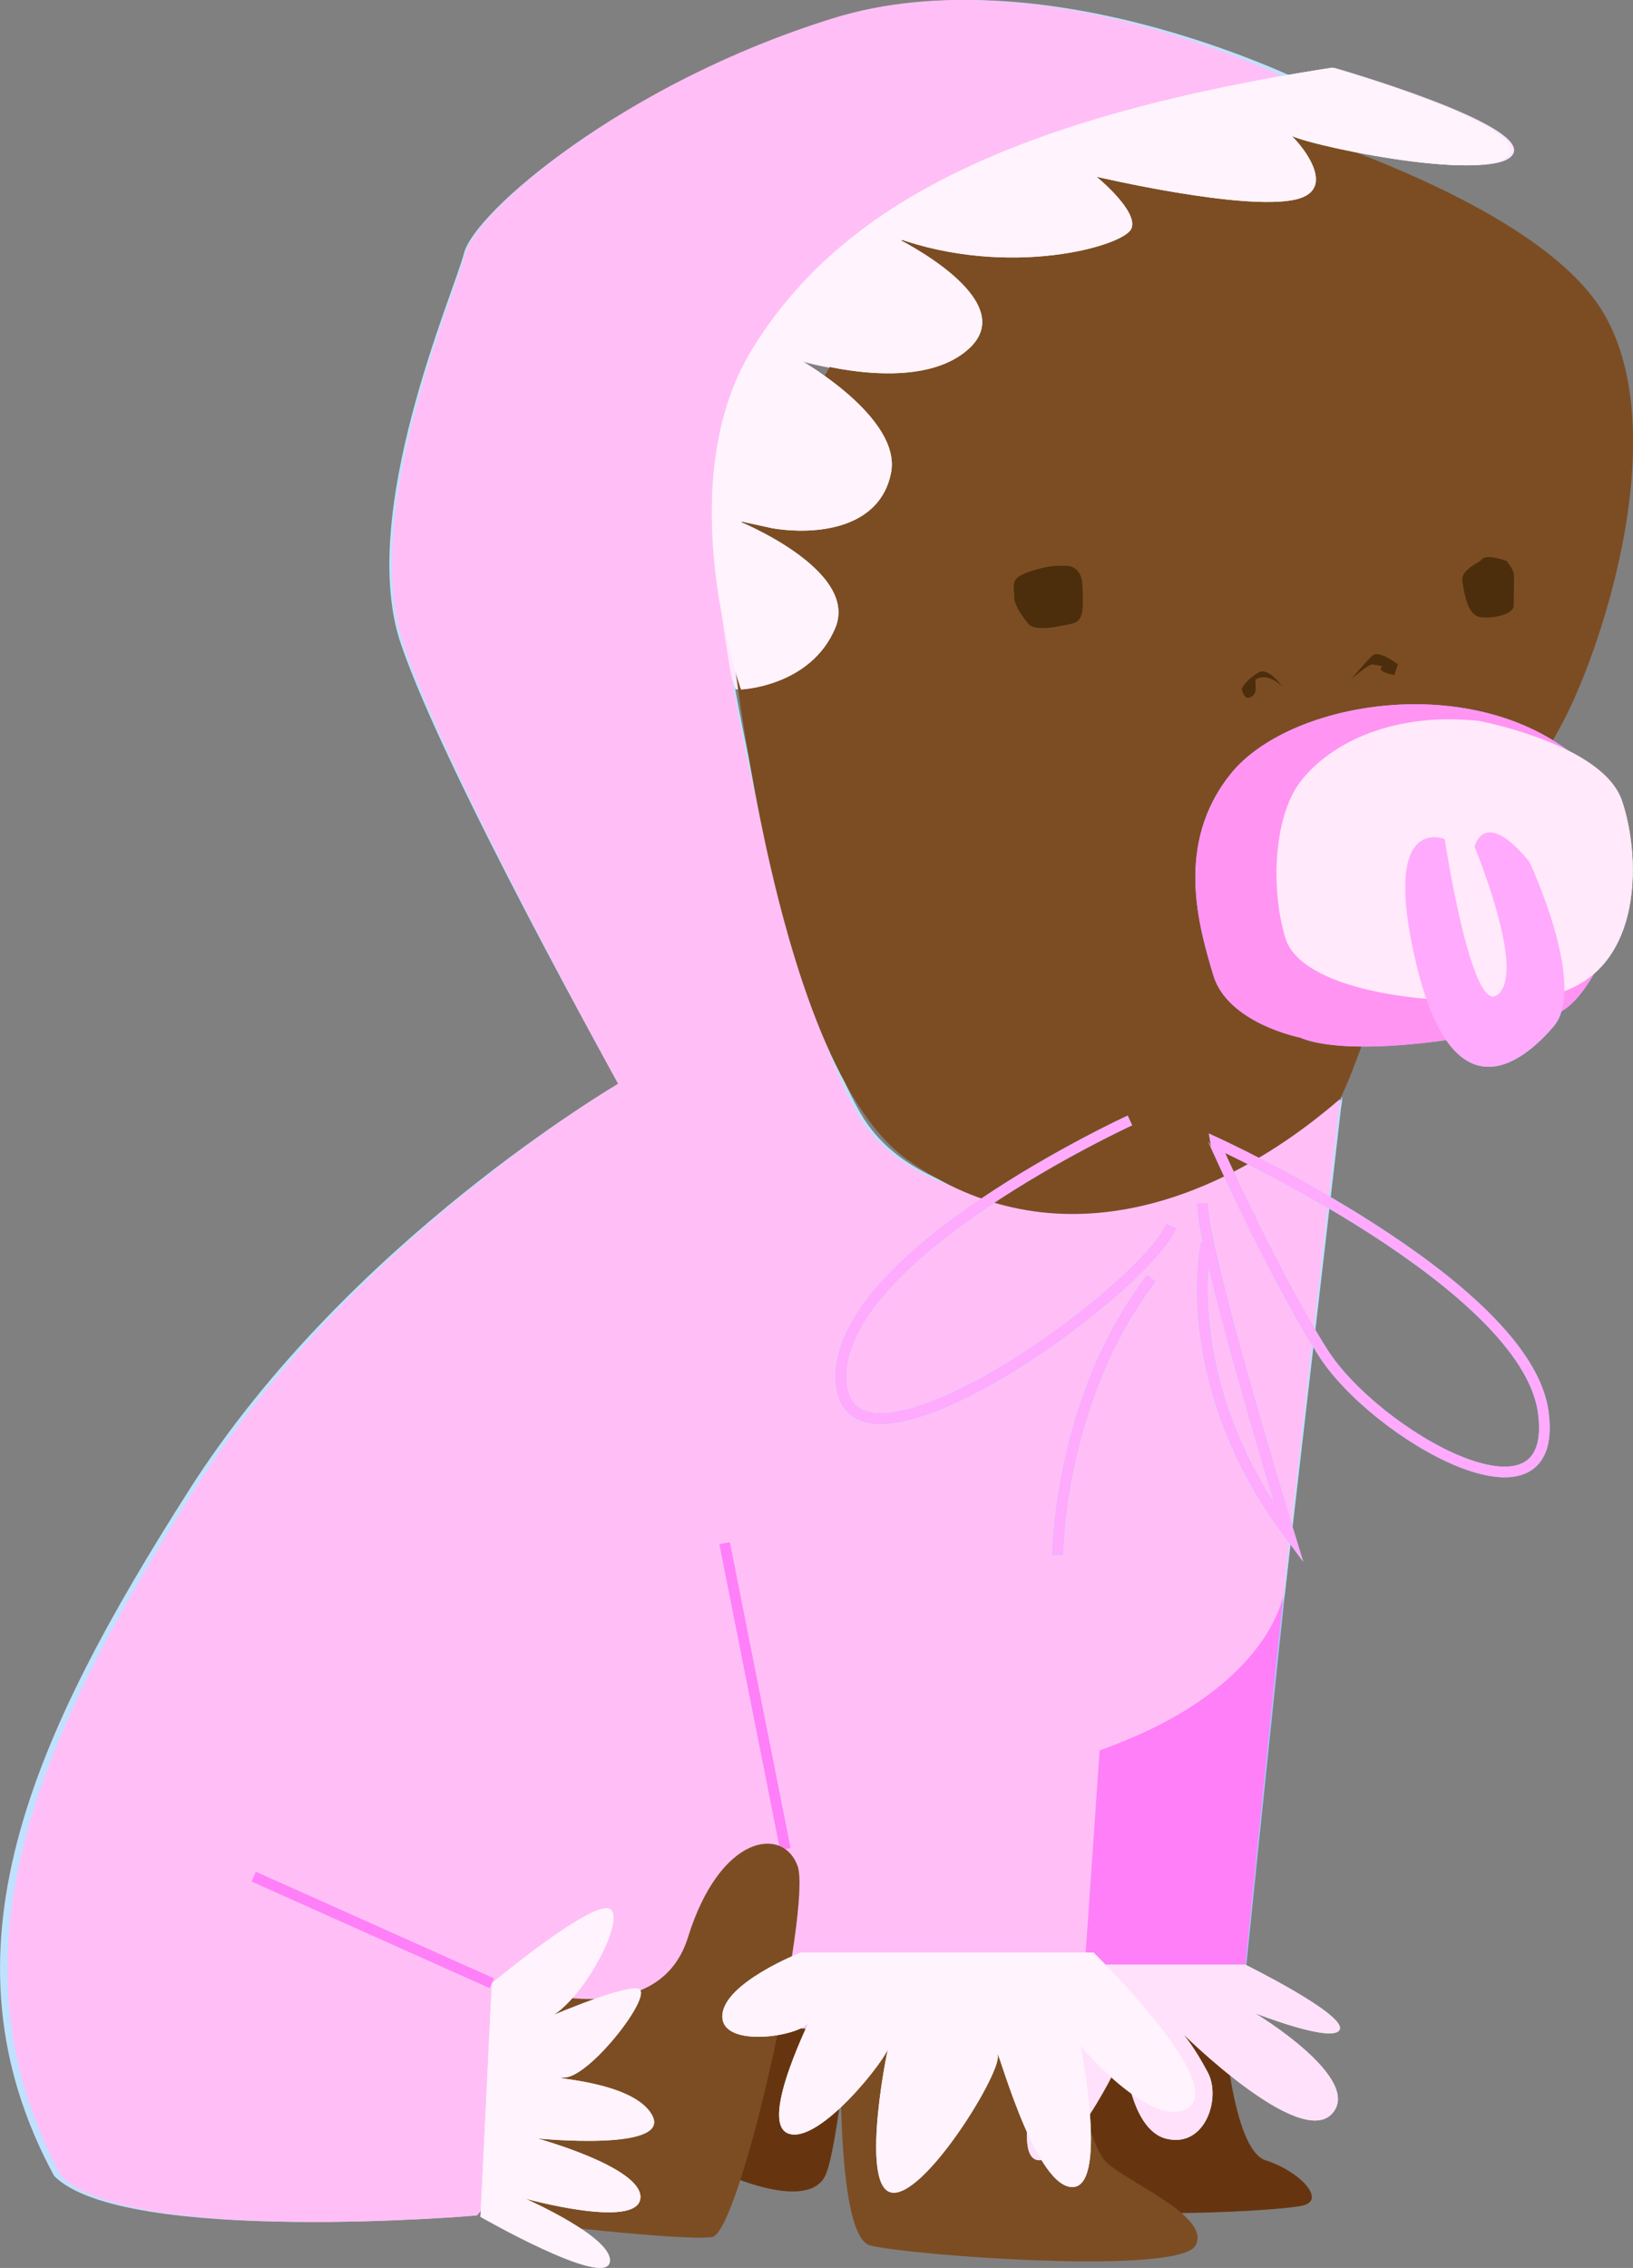 <?xml version="1.0" encoding="utf-8"?>
<!-- Generator: Adobe Illustrator 22.1.0, SVG Export Plug-In . SVG Version: 6.00 Build 0)  -->
<svg version="1.1" id="Layer_1" xmlns="http://www.w3.org/2000/svg" xmlns:xlink="http://www.w3.org/1999/xlink" x="0px" y="0px"
	 viewBox="0 0 1220.8 1695.4" style="enable-background:new 0 0 1220.8 1695.4;" xml:space="preserve">
<rect x="0" y="0" width="1220.8" height="1695.4" fill="#808080" stroke="none"/>
<style type="text/css">
	.st0{fill:#663510;}
	.st1{display:none;}
	.st2{display:inline;fill:#A57A46;}
	.st3{display:inline;fill:#B58D61;}
	.st4{display:inline;fill:#CCA47D;}
	.st5{fill:#AAC4FF;}
	.st6{fill:#BFE1FF;}
	.st7{fill:none;stroke:#AAC4FF;stroke-width:8;stroke-miterlimit:10;}
	.st8{fill:#FEE9FF;}
	.st9{fill:#FF7FF8;}
	.st10{fill:#FFBFF6;}
	.st11{fill:none;stroke:#FF7FF8;stroke-width:8;stroke-miterlimit:10;}
	.st12{fill:#7C4D23;}
	.st13{display:inline;fill:#B5874B;}
	.st14{display:inline;fill:#C9A06F;}
	.st15{display:inline;fill:#DDBB97;}
	.st16{fill:#4C2E0C;}
	.st17{fill:#D4FFEA;}
	.st18{fill:#E9FFF5;}
	.st19{fill:#FFE1FB;}
	.st20{fill:#FFF3FD;}
	.st21{fill:none;stroke:#7BE0FF;stroke-width:8;stroke-miterlimit:10;}
	.st22{fill:none;stroke:#FFAAFD;stroke-width:8;stroke-miterlimit:10;}
	.st23{fill:#FF94F3;}
	.st24{fill:#FFE9FA;}
	.st25{fill:#FFAAFD;}
</style>
<g>
	<g id="back_foot">
		<g id="skin0_1_">
			<path class="st0" d="M548.6,1511l94.5-82.6c0,0-13.6,166.8-25.5,196.6s-75.9,0-75.9,0L548.6,1511z"/>
		</g>
		<g id="skin1_1_" class="st1">
			<path class="st2" d="M548.6,1509.1l94.5-82.6c0,0-13.6,166.8-25.5,196.6s-75.9,0-75.9,0L548.6,1509.1z"/>
		</g>
		<g id="skin2_1_" class="st1">
			<path class="st3" d="M548.6,1511l94.5-82.6c0,0-13.6,166.8-25.5,196.6s-75.9,0-75.9,0L548.6,1511z"/>
		</g>
		<g id="skin3_1_" class="st1">
			<path class="st4" d="M548.6,1511l94.5-82.6c0,0-13.6,166.8-25.5,196.6s-75.9,0-75.9,0L548.6,1511z"/>
		</g>
	</g>
	<g id="baby_clothesB">
		<path class="st5" d="M697.5,1209.6l114.3,316l128.7,4l-11.1-38c0,0,72.4-710,73.9-670s-147.9,78-147.9,78L697.5,1209.6z"/>
		<path class="st6" d="M664.9,161.7c-143.8,118-129.7,188.1-127.6,260.1S593,745.7,643.6,832.7c50.7,86.9,211.7,67,211.7,67
			l-43.7,626l-407.1-18l18.2,70.5l-67.3,78c0,0-262.7,22.5-314.9-29.5c-90.5-167-17.2-327.5,101.3-513.5s320.5-303,320.5-303
			s-129.1-231-162.5-328.5s39.5-262.5,47.1-292.5s117-126,278-175.5s357,51,357,51C818.8,75.8,665.1,161.6,664.9,161.7z"/>
		<path class="st6" d="M436.2,1047.6c0,0,117.4,320,314.4,280s209.9-135.8,209.9-135.8l42.8-370.2c-89.1,72-213.7,96-213.7,96
			L436.2,1047.6z"/>
		<line class="st7" x1="583.5" y1="1382.3" x2="537.4" y2="1153.6"/>
		<line class="st7" x1="181" y1="1402.9" x2="361.2" y2="1482.6"/>
		<path class="st8" d="M621,469.5c18.6-43.6-73.9-80.3-73.9-80.3l26.3,5.7c33.4,5.4,81.4,0.4,89.8-41.3c8.5-41.7-69.5-85-69.5-85
			s89.2,28.4,129-8.3c39.9-36.7-56-82.7-56-82.7c86.1,30.7,172.5,6.5,178.6-6.5c6.1-13-26.3-39-26.3-39s111.9,26,150.9,17
			s-9.7-55.5-5.6-49c4.1,6.5,151.9,38,166.6,15.5c14.7-22.5-133.7-65-133.7-65C743.1,89.6,621.9,159.2,558.4,261
			c-63.5,101.9-8.5,254.4-8.5,254.4S602.4,513.1,621,469.5z"/>
	</g>
	<g id="baby_clothesG">
		<path class="st9" d="M699.7,1209.6l112.9,316l127.1,4l-11-38c0,0,71.5-710,73-670s-146,78-146,78L699.7,1209.6z"/>
		<path class="st10" d="M662.2,161.7c-142,118-128.1,188.1-126,260.1s55,324,105,410.9s209,67,209,67l-43.1,626l-402-18l18,70.5
			l-66.5,78c0,0-259.4,22.5-311-29.5c-89.4-167-17-327.5,100-513.5s316.5-303,316.5-303s-127.5-231-160.5-328.5s39-262.5,46.5-292.5
			s115.5-126,274.5-175.5s352.5,51,352.5,51C814,75.8,662.2,161.6,662.2,161.7z"/>
		<path class="st10" d="M441.7,1047.6c0,0,116.1,320,310.5,280s207.2-135.8,207.2-135.8l42.3-370.2c-88,72-211,96-211,96
			L441.7,1047.6z"/>
		<line class="st11" x1="587.1" y1="1382.3" x2="541.7" y2="1153.6"/>
		<line class="st11" x1="189.7" y1="1402.9" x2="367.7" y2="1482.6"/>
	</g>
	<g id="skin_colors">
		<g id="skin0">
			<path class="st0" d="M739.9,1476.1c0,0,44.2,162,66.7,172.5s151.5,4.5,168,0s-3-25.5-28.5-33.7s-31.5-105.8-31.5-105.8
				L739.9,1476.1z"/>
			<path class="st12" d="M692.3,147.7L540.3,415c0,0,28.4,373.6,138,451.9c109.7,78.2,233.4,32.7,323.4-45.3c6-11,16-39.2,16-39.2
				s122-186.8,151.8-244.7c29.8-57.8,80.2-214.1,30.2-302.1s-258-146-258-146L692.3,147.7z"/>
			<path class="st12" d="M629.7,1483.6c0,0-9.1,187.5,20.9,195s231,22.5,243.2,0c12.1-22.5-54.2-48-68.1-63.7
				c-13.9-15.7-35-114.8-35-114.8L629.7,1483.6z"/>
			<path class="st12" d="M375.6,1482.3c0,0,114.7,43.3,138.7-34s71.3-83.3,82-53.3s-42.7,274-64,277.3S389,1661,389,1661
				L375.6,1482.3z"/>
		</g>
		<g id="skin1" class="st1">
			<path class="st2" d="M739.9,1476.1c0,0,44.2,162,66.7,172.5s151.5,4.5,168,0s-3-25.5-28.5-33.7s-31.5-105.8-31.5-105.8
				L739.9,1476.1z"/>
			<path class="st13" d="M692.3,147.7L540.3,415c0,0,28.4,373.6,138,451.9c109.7,78.2,233.4,32.7,323.4-45.3c6-11,16-39.2,16-39.2
				s122-186.8,151.8-244.7c29.8-57.8,80.2-214.1,30.2-302.1s-258-146-258-146L692.3,147.7z"/>
			<path class="st13" d="M629.7,1483.6c0,0-9.1,187.5,20.9,195s231,22.5,243.2,0c12.1-22.5-54.2-48-68.1-63.7
				c-13.9-15.7-35-114.8-35-114.8L629.7,1483.6z"/>
			<path class="st13" d="M375.6,1482.3c0,0,114.7,43.3,138.7-34s71.3-83.3,82-53.3s-42.7,274-64,277.3S389,1661,389,1661
				L375.6,1482.3z"/>
		</g>
		<g id="skin2" class="st1">
			<path class="st3" d="M739.9,1476.1c0,0,44.2,162,66.7,172.5s151.5,4.5,168,0s-3-25.5-28.5-33.7s-31.5-105.8-31.5-105.8
				L739.9,1476.1z"/>
			<path class="st14" d="M692.3,147.7L540.3,415c0,0,28.4,373.6,138,451.9c109.7,78.2,233.4,32.7,323.4-45.3c6-11,16-39.2,16-39.2
				s122-186.8,151.8-244.7c29.8-57.8,80.2-214.1,30.2-302.1s-258-146-258-146L692.3,147.7z"/>
			<path class="st14" d="M629.7,1483.6c0,0-9.1,187.5,20.9,195s231,22.5,243.2,0c12.1-22.5-54.2-48-68.1-63.7
				c-13.9-15.7-35-114.8-35-114.8L629.7,1483.6z"/>
			<path class="st14" d="M375.6,1482.3c0,0,114.7,43.3,138.7-34s71.3-83.3,82-53.3s-42.7,274-64,277.3S389,1661,389,1661
				L375.6,1482.3z"/>
		</g>
		<g id="skin3" class="st1">
			<path class="st4" d="M739.9,1476.1c0,0,44.2,162,66.7,172.5s151.5,4.5,168,0s-3-25.5-28.5-33.7s-31.5-105.8-31.5-105.8
				L739.9,1476.1z"/>
			<path class="st15" d="M692.3,147.7L540.3,415c0,0,28.4,373.6,138,451.9c109.7,78.2,233.4,32.7,323.4-45.3c6-11,16-39.2,16-39.2
				s122-186.8,151.8-244.7c29.8-57.8,80.2-214.1,30.2-302.1s-258-146-258-146L692.3,147.7z"/>
			<path class="st15" d="M629.7,1483.6c0,0-9.1,187.5,20.9,195s231,22.5,243.2,0c12.1-22.5-54.2-48-68.1-63.7
				c-13.9-15.7-35-114.8-35-114.8L629.7,1483.6z"/>
			<path class="st15" d="M375.6,1482.3c0,0,114.7,43.3,138.7-34s71.3-83.3,82-53.3s-42.7,274-64,277.3S389,1661,389,1661
				L375.6,1482.3z"/>
		</g>
	</g>
	<g id="nose">
		<path class="st16" d="M1131.6,428.4c0.5,3,0,18,0,24.3s-13.5,9.6-24,8.8s-12.6-16.8-14.3-26.3c-1.7-9.5,11-13.3,14.8-17.3
			c3.8-4,18.3,1.5,18.3,1.5S1131.1,425.4,1131.6,428.4z"/>
		<path class="st16" d="M760.5,431.9c-4.3,4-2,9.3-2.3,14.3c-0.3,5.1,5.3,13.9,10.5,20.1s23.2,1.9,32.5,0s8.7-11.5,8-28.6
			s-14-14.6-14-14.6C784.7,421.7,764.7,428,760.5,431.9z"/>
		<path class="st16" d="M938.5,508.1c0,0,0.2,3.2,0.2,6.5s-1.3,6-4.8,7s-5.2-4.8-5.5-6.2c-0.4-1.4,3.8-7.2,11.8-12.4
			s18.3,10.3,18.3,10.3C946.9,501.6,938.5,508.1,938.5,508.1z"/>
		<path class="st16" d="M1042.4,504.6c0,0-8-1.2-9.7-3.7s1.3-2.7,1.3-2.7s-5.4-1.3-8.2-1.5c-2.8-0.1-15.3,10.7-15.3,10.7
			s10.5-12.8,15.5-17.3c5-4.5,19,6.5,19,6.5L1042.4,504.6z"/>
	</g>
	<g id="rufflesB">
		<path class="st17" d="M1001.6,1517c-3.9,11.3-63.3-12-63.3-12s81.9,49.3,57.3,75.3c-24.6,26-111.3-60-111.3-60s8.7,10,18.7,29.1
			s-2,56.2-30.7,49.5c-28.7-6.6-32-65.3-32-65.3s-34.6,77.3-61.6,81.2s4.3-91.9,4.3-91.9s-49.3,18.6-51.3,3.3s78.7-57.5,78.7-57.5
			H931C931,1468.7,1005.7,1505.6,1001.6,1517z"/>
		<path class="st18" d="M359.2,1657.2c0,0,91.5,52.4,96.5,34.4s-63-48-63-48s83,23,86,0s-77-45-77-45s100,10,86-17s-85-28-65.5-28.6
			s68.5-64.4,54.5-66.4s-73,24-73,24c26-4,64-73,53-83s-89,55-89,55L359.2,1657.2z"/>
		<path class="st18" d="M889.2,1574.9c-26,20-81.3-45.3-81.3-45.3s21.4,108-7.3,105.3s-56.7-112-54.7-98s-56,108-80,102
			s-0.7-117.3-1.3-109.3s-52,74-75.3,65.3s20.7-92.7,14.7-82.7s-64.7,19.4-64-5.3c0.7-24.6,58.7-47.3,58.7-47.3h218.7
			C817.4,1459.6,915.2,1554.9,889.2,1574.9z"/>
		<path class="st18" d="M624.4,469.5c18.3-43.6-73-80.3-73-80.3l26,5.7c33,5.4,80.4,0.4,88.7-41.3s-68.7-85-68.7-85
			s88,28.4,127.3-8.3c39.4-36.7-55.3-82.7-55.3-82.7c85,30.7,170.3,6.5,176.3-6.5s-26-39-26-39s110.5,26,149,17s-9.5-55.5-5.5-49
			s150,38,164.5,15.5s-132-65-132-65c-251,39-370.6,108.6-433.3,210.4c-62.7,101.9-8.4,254.4-8.4,254.4S606,513.3,624.4,469.5z"/>
	</g>
	<g id="rufflesG">
		<path class="st19" d="M1001.6,1517c-3.9,11.3-63.3-12-63.3-12s81.9,49.3,57.3,75.3c-24.6,26-111.3-60-111.3-60s8.7,10,18.7,29.1
			s-2,56.2-30.7,49.5c-28.7-6.6-32-65.3-32-65.3s-34.6,77.3-61.6,81.2s4.3-91.9,4.3-91.9s-49.3,18.6-51.3,3.3s78.7-57.5,78.7-57.5
			H931C931,1468.7,1005.7,1505.6,1001.6,1517z"/>
		<path class="st20" d="M359.2,1657.2c0,0,91.5,52.4,96.5,34.4s-63-48-63-48s83,23,86,0s-77-45-77-45s100,10,86-17s-85-28-65.5-28.6
			s68.5-64.4,54.5-66.4s-73,24-73,24c26-4,64-73,53-83s-89,55-89,55L359.2,1657.2z"/>
		<path class="st20" d="M889.2,1574.9c-26,20-81.3-45.3-81.3-45.3s21.4,108-7.3,105.3s-56.7-112-54.7-98s-56,108-80,102
			s-0.7-117.3-1.3-109.3s-52,74-75.3,65.3s20.7-92.7,14.7-82.7s-64.7,19.4-64-5.3c0.7-24.6,58.7-47.3,58.7-47.3h218.7
			C817.4,1459.6,915.2,1554.9,889.2,1574.9z"/>
		<path class="st20" d="M624.4,469.5c18.3-43.6-73-80.3-73-80.3l26,5.7c33,5.4,80.4,0.4,88.7-41.3s-68.7-85-68.7-85
			s88,28.4,127.3-8.3c39.4-36.7-55.3-82.7-55.3-82.7c85,30.7,170.3,6.5,176.3-6.5s-26-39-26-39s110.5,26,149,17s-9.5-55.5-5.5-49
			s150,38,164.5,15.5s-132-65-132-65c-251,39-370.6,108.6-433.3,210.4c-62.7,101.9-8.4,254.4-8.4,254.4S606,513.3,624.4,469.5z"/>
	</g>
	<g id="TieB">
		<path class="st21" d="M988.7,1010.6c39,62,178,141,165,45s-246-202-246-202S949.7,948.6,988.7,1010.6z"/>
		<path class="st21" d="M898.9,899.6c0.1,36,64.8,247,64.8,247c-85-114-62-217-62-217"/>
		<path class="st21" d="M875.7,916.6c-23,51-243,208-247,115s216-194,216-194"/>
		<path class="st21" d="M860.7,955.6c-69.6,91.1-70,207-70,207"/>
	</g>
	<g id="TieG">
		<path class="st22" d="M988.7,1010.6c39,62,178,141,165,45s-246-202-246-202S949.7,948.6,988.7,1010.6z"/>
		<path class="st22" d="M898.9,899.6c0.1,36,64.8,247,64.8,247c-85-114-62-217-62-217"/>
		<path class="st22" d="M875.7,916.6c-23,51-243,208-247,115s216-194,216-194"/>
		<path class="st22" d="M860.7,955.6c-69.6,91.1-70,207-70,207"/>
	</g>
	<g id="Baby_SuckerG">
		<path class="st5" d="M1167.4,755.9c31-16.3,83.7-136.4,4.6-195c-79.1-58.6-209-35.4-251.7,17.3c-42.6,52.7-24,114.7-13.3,150.7
			c10.7,36,64.7,46.7,64.7,46.7C1013.8,793.4,1136.4,772.3,1167.4,755.9z"/>
		<path class="st18" d="M971.3,585.5c-19,26-21.6,79.3-10.3,116c11.4,36.7,99.3,52.7,184.7,44.7s81.4-106,66.7-148
			c-14.7-42-106.7-59.3-106.7-59.3C1035.7,531.6,990.3,559.5,971.3,585.5z"/>
		<path class="st6" d="M1102.4,632.9c11.6,29.4,36,97.4,16.7,111.1c-19.3,13.8-39.1-116.7-39.1-116.7s-48.2-20.3-21.3,92.9
			s77.3,77,102.8,47c25.6-30-18.2-123-18.2-123C1109.2,602.6,1102.5,632.9,1102.4,632.9z"/>
	</g>
	<g id="Baby_SuckerB">
		<path class="st23" d="M1167.4,755.9c31-16.3,83.7-136.4,4.6-195c-79.1-58.6-209-35.4-251.7,17.3c-42.6,52.7-24,114.7-13.3,150.7
			c10.7,36,64.7,46.7,64.7,46.7C1013.8,793.4,1136.4,772.3,1167.4,755.9z"/>
		<path class="st24" d="M971.3,585.5c-19,26-21.6,79.3-10.3,116c11.4,36.7,99.3,52.7,184.7,44.7s81.4-106,66.7-148
			c-14.7-42-106.7-59.3-106.7-59.3C1035.7,531.6,990.3,559.5,971.3,585.5z"/>
		<path class="st25" d="M1102.4,632.9c11.6,29.4,36,97.4,16.7,111.1c-19.3,13.8-39.1-116.7-39.1-116.7s-48.2-20.3-21.3,92.9
			s77.3,77,102.8,47c25.6-30-18.2-123-18.2-123C1109.2,602.6,1102.5,632.9,1102.4,632.9z"/>
	</g>
</g>
</svg>
